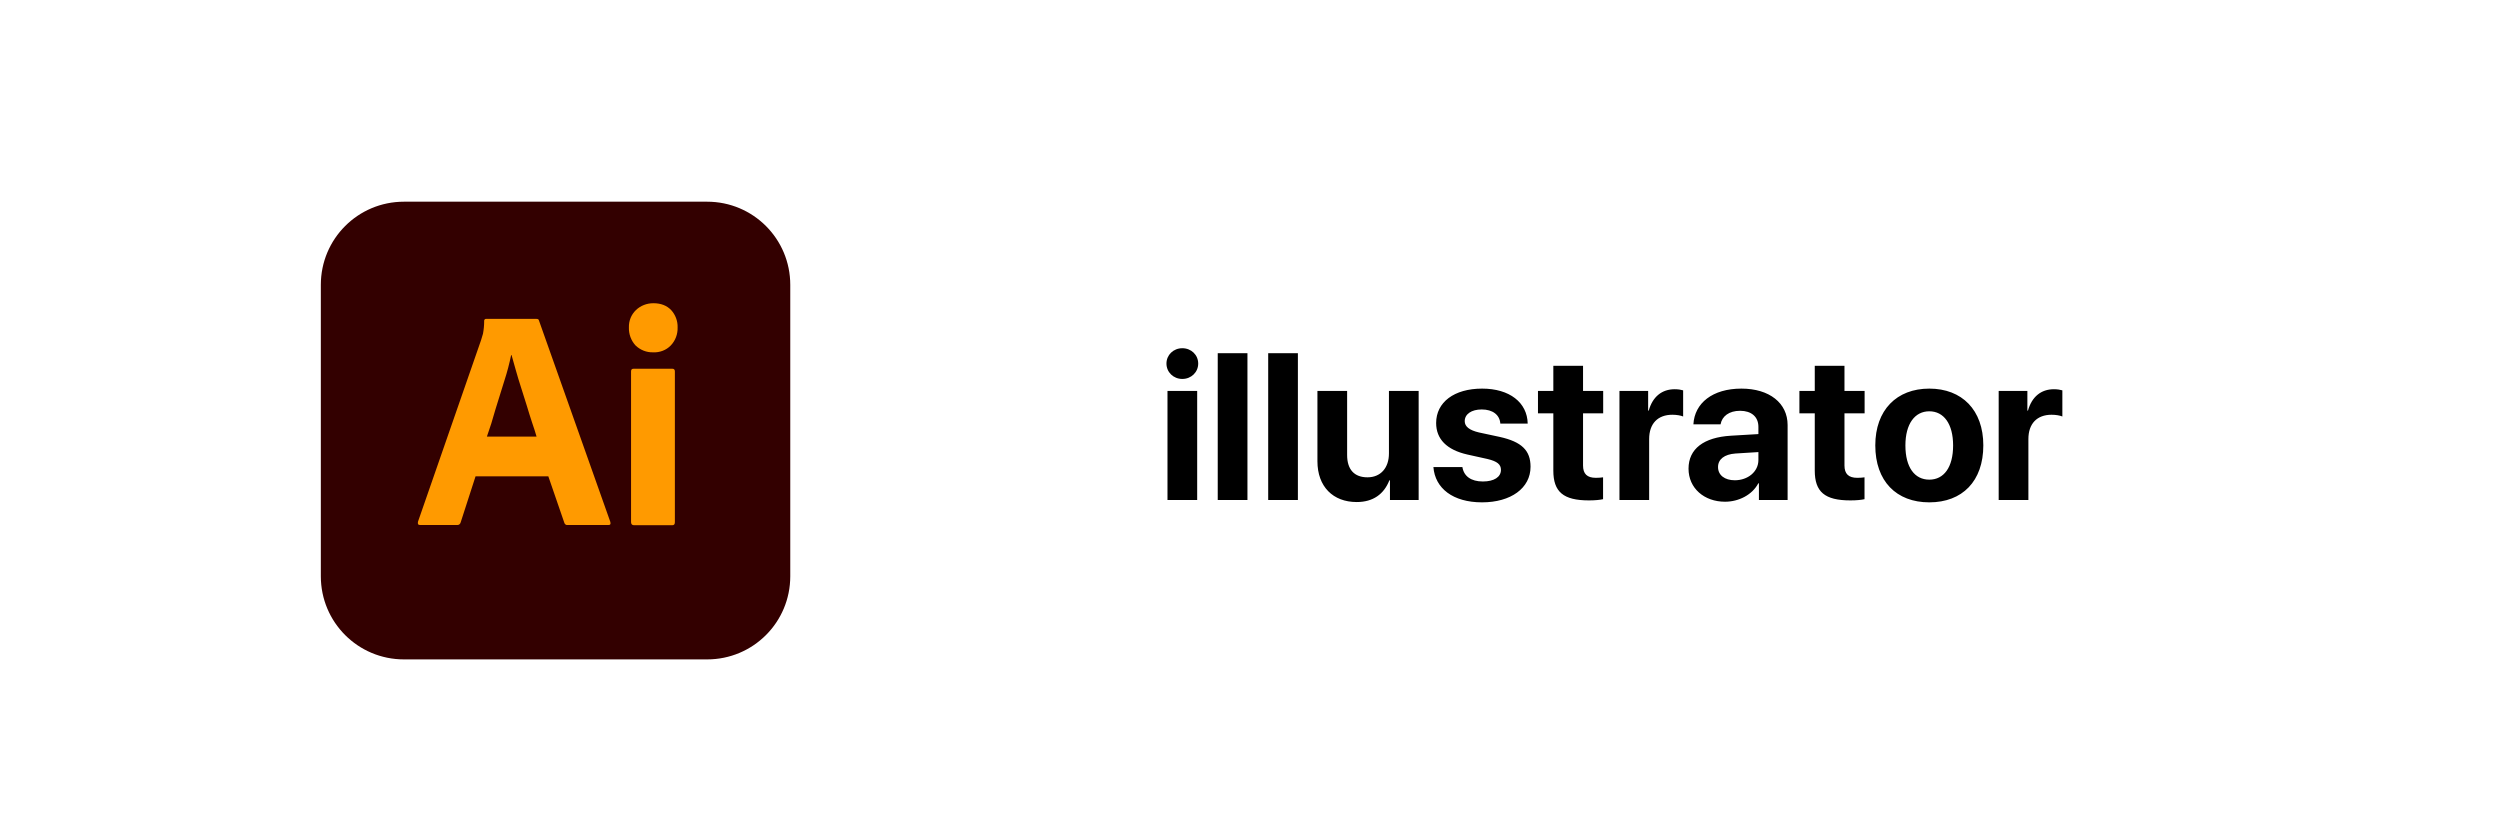 <svg width="180" height="60" viewBox="0 0 180 60" fill="none" xmlns="http://www.w3.org/2000/svg">
<path d="M84.059 36V28.148H86.197V36H84.059ZM85.128 27.284C84.484 27.284 83.985 26.794 83.985 26.178C83.985 25.556 84.484 25.072 85.128 25.072C85.772 25.072 86.271 25.556 86.271 26.178C86.271 26.794 85.772 27.284 85.128 27.284ZM87.677 36V25.431H89.816V36H87.677ZM91.31 36V25.431H93.448V36H91.31ZM102.143 28.148V36H100.077V34.586H100.033C99.644 35.575 98.868 36.147 97.682 36.147C95.982 36.147 94.855 35.041 94.855 33.209V28.148H96.993V32.763C96.993 33.81 97.513 34.367 98.458 34.367C99.41 34.367 100.004 33.685 100.004 32.645V28.148H102.143ZM103.402 30.456C103.402 28.961 104.699 27.98 106.713 27.98C108.683 27.98 109.965 28.976 109.994 30.5H108.024C107.98 29.87 107.475 29.481 106.684 29.481C105.944 29.481 105.46 29.818 105.46 30.324C105.46 30.712 105.797 30.976 106.486 31.137L107.987 31.459C109.562 31.811 110.199 32.433 110.199 33.605C110.199 35.15 108.778 36.169 106.706 36.169C104.611 36.169 103.322 35.158 103.205 33.627H105.292C105.395 34.286 105.915 34.667 106.764 34.667C107.577 34.667 108.068 34.345 108.068 33.832C108.068 33.437 107.804 33.217 107.101 33.048L105.651 32.726C104.164 32.389 103.402 31.613 103.402 30.456ZM111.84 26.339H113.979V28.148H115.429V29.76H113.979V33.517C113.979 34.118 114.271 34.403 114.901 34.403C115.092 34.403 115.29 34.389 115.421 34.367V35.941C115.202 35.993 114.835 36.029 114.403 36.029C112.558 36.029 111.84 35.414 111.84 33.883V29.76H110.734V28.148H111.84V26.339ZM116.601 36V28.148H118.666V29.562H118.71C118.988 28.566 119.655 28.024 120.578 28.024C120.827 28.024 121.039 28.061 121.186 28.105V29.987C121.01 29.914 120.717 29.862 120.409 29.862C119.354 29.862 118.739 30.507 118.739 31.613V36H116.601ZM124.906 34.579C125.836 34.579 126.605 33.971 126.605 33.122V32.55L124.95 32.653C124.152 32.711 123.698 33.07 123.698 33.627C123.698 34.213 124.181 34.579 124.906 34.579ZM124.203 36.124C122.709 36.124 121.574 35.158 121.574 33.744C121.574 32.316 122.672 31.488 124.628 31.371L126.605 31.254V30.734C126.605 30.002 126.093 29.577 125.287 29.577C124.489 29.577 123.983 29.972 123.881 30.551H121.925C122.006 29.027 123.302 27.98 125.382 27.98C127.396 27.98 128.708 29.02 128.708 30.602V36H126.642V34.799H126.598C126.159 35.634 125.185 36.124 124.203 36.124ZM130.663 26.339H132.802V28.148H134.252V29.76H132.802V33.517C132.802 34.118 133.095 34.403 133.725 34.403C133.915 34.403 134.113 34.389 134.245 34.367V35.941C134.025 35.993 133.659 36.029 133.227 36.029C131.381 36.029 130.663 35.414 130.663 33.883V29.76H129.557V28.148H130.663V26.339ZM138.91 36.169C136.537 36.169 135.021 34.645 135.021 32.067C135.021 29.525 136.559 27.98 138.91 27.98C141.261 27.98 142.799 29.518 142.799 32.067C142.799 34.652 141.283 36.169 138.91 36.169ZM138.91 34.535C139.958 34.535 140.624 33.649 140.624 32.074C140.624 30.514 139.95 29.613 138.91 29.613C137.87 29.613 137.189 30.514 137.189 32.074C137.189 33.649 137.855 34.535 138.91 34.535ZM143.905 36V28.148H145.971V29.562H146.015C146.293 28.566 146.959 28.024 147.882 28.024C148.131 28.024 148.344 28.061 148.49 28.105V29.987C148.314 29.914 148.021 29.862 147.714 29.862C146.659 29.862 146.044 30.507 146.044 31.613V36H143.905Z" fill="black"/>
<path fill-rule="evenodd" clip-rule="evenodd" d="M29.085 14.522H50.914C54.224 14.522 56.899 17.198 56.899 20.508V41.492C56.899 44.802 54.224 47.477 50.914 47.477H29.085C25.775 47.477 23.1 44.802 23.1 41.492V20.508C23.1 17.198 25.775 14.522 29.085 14.522Z" fill="#330000"/>
<path fill-rule="evenodd" clip-rule="evenodd" d="M39.479 34.295H34.24L33.17 37.605C33.142 37.732 33.029 37.816 32.902 37.802H30.254C30.099 37.802 30.057 37.718 30.099 37.549L34.635 24.494C34.677 24.353 34.719 24.198 34.775 24.029C34.831 23.733 34.86 23.423 34.86 23.113C34.846 23.043 34.902 22.973 34.973 22.959C34.987 22.959 35.001 22.959 35.015 22.959H38.62C38.733 22.959 38.789 23.001 38.803 23.071L43.944 37.577C43.986 37.732 43.944 37.802 43.803 37.802H40.86C40.761 37.816 40.662 37.746 40.634 37.648L39.479 34.295ZM35.056 31.437H38.633C38.549 31.141 38.436 30.789 38.31 30.423C38.183 30.043 38.056 29.634 37.93 29.211C37.789 28.775 37.662 28.352 37.521 27.916C37.38 27.479 37.254 27.071 37.141 26.662C37.028 26.268 36.93 25.902 36.831 25.564H36.803C36.676 26.169 36.522 26.775 36.324 27.381C36.113 28.057 35.902 28.761 35.676 29.465C35.479 30.183 35.268 30.845 35.056 31.437ZM47.014 25.367C46.549 25.381 46.098 25.198 45.76 24.874C45.436 24.522 45.267 24.057 45.281 23.578C45.267 23.099 45.45 22.649 45.788 22.325C46.126 22.001 46.577 21.832 47.041 21.832C47.591 21.832 48.013 22.001 48.323 22.325C48.633 22.663 48.802 23.113 48.788 23.578C48.802 24.057 48.633 24.522 48.295 24.874C47.971 25.212 47.492 25.395 47.014 25.367ZM45.436 37.591V26.747C45.436 26.606 45.492 26.549 45.62 26.549H48.408C48.535 26.549 48.591 26.62 48.591 26.747V37.591C48.591 37.746 48.535 37.816 48.408 37.816H45.648C45.507 37.816 45.436 37.732 45.436 37.591Z" fill="#FF9A00"/>
</svg>
